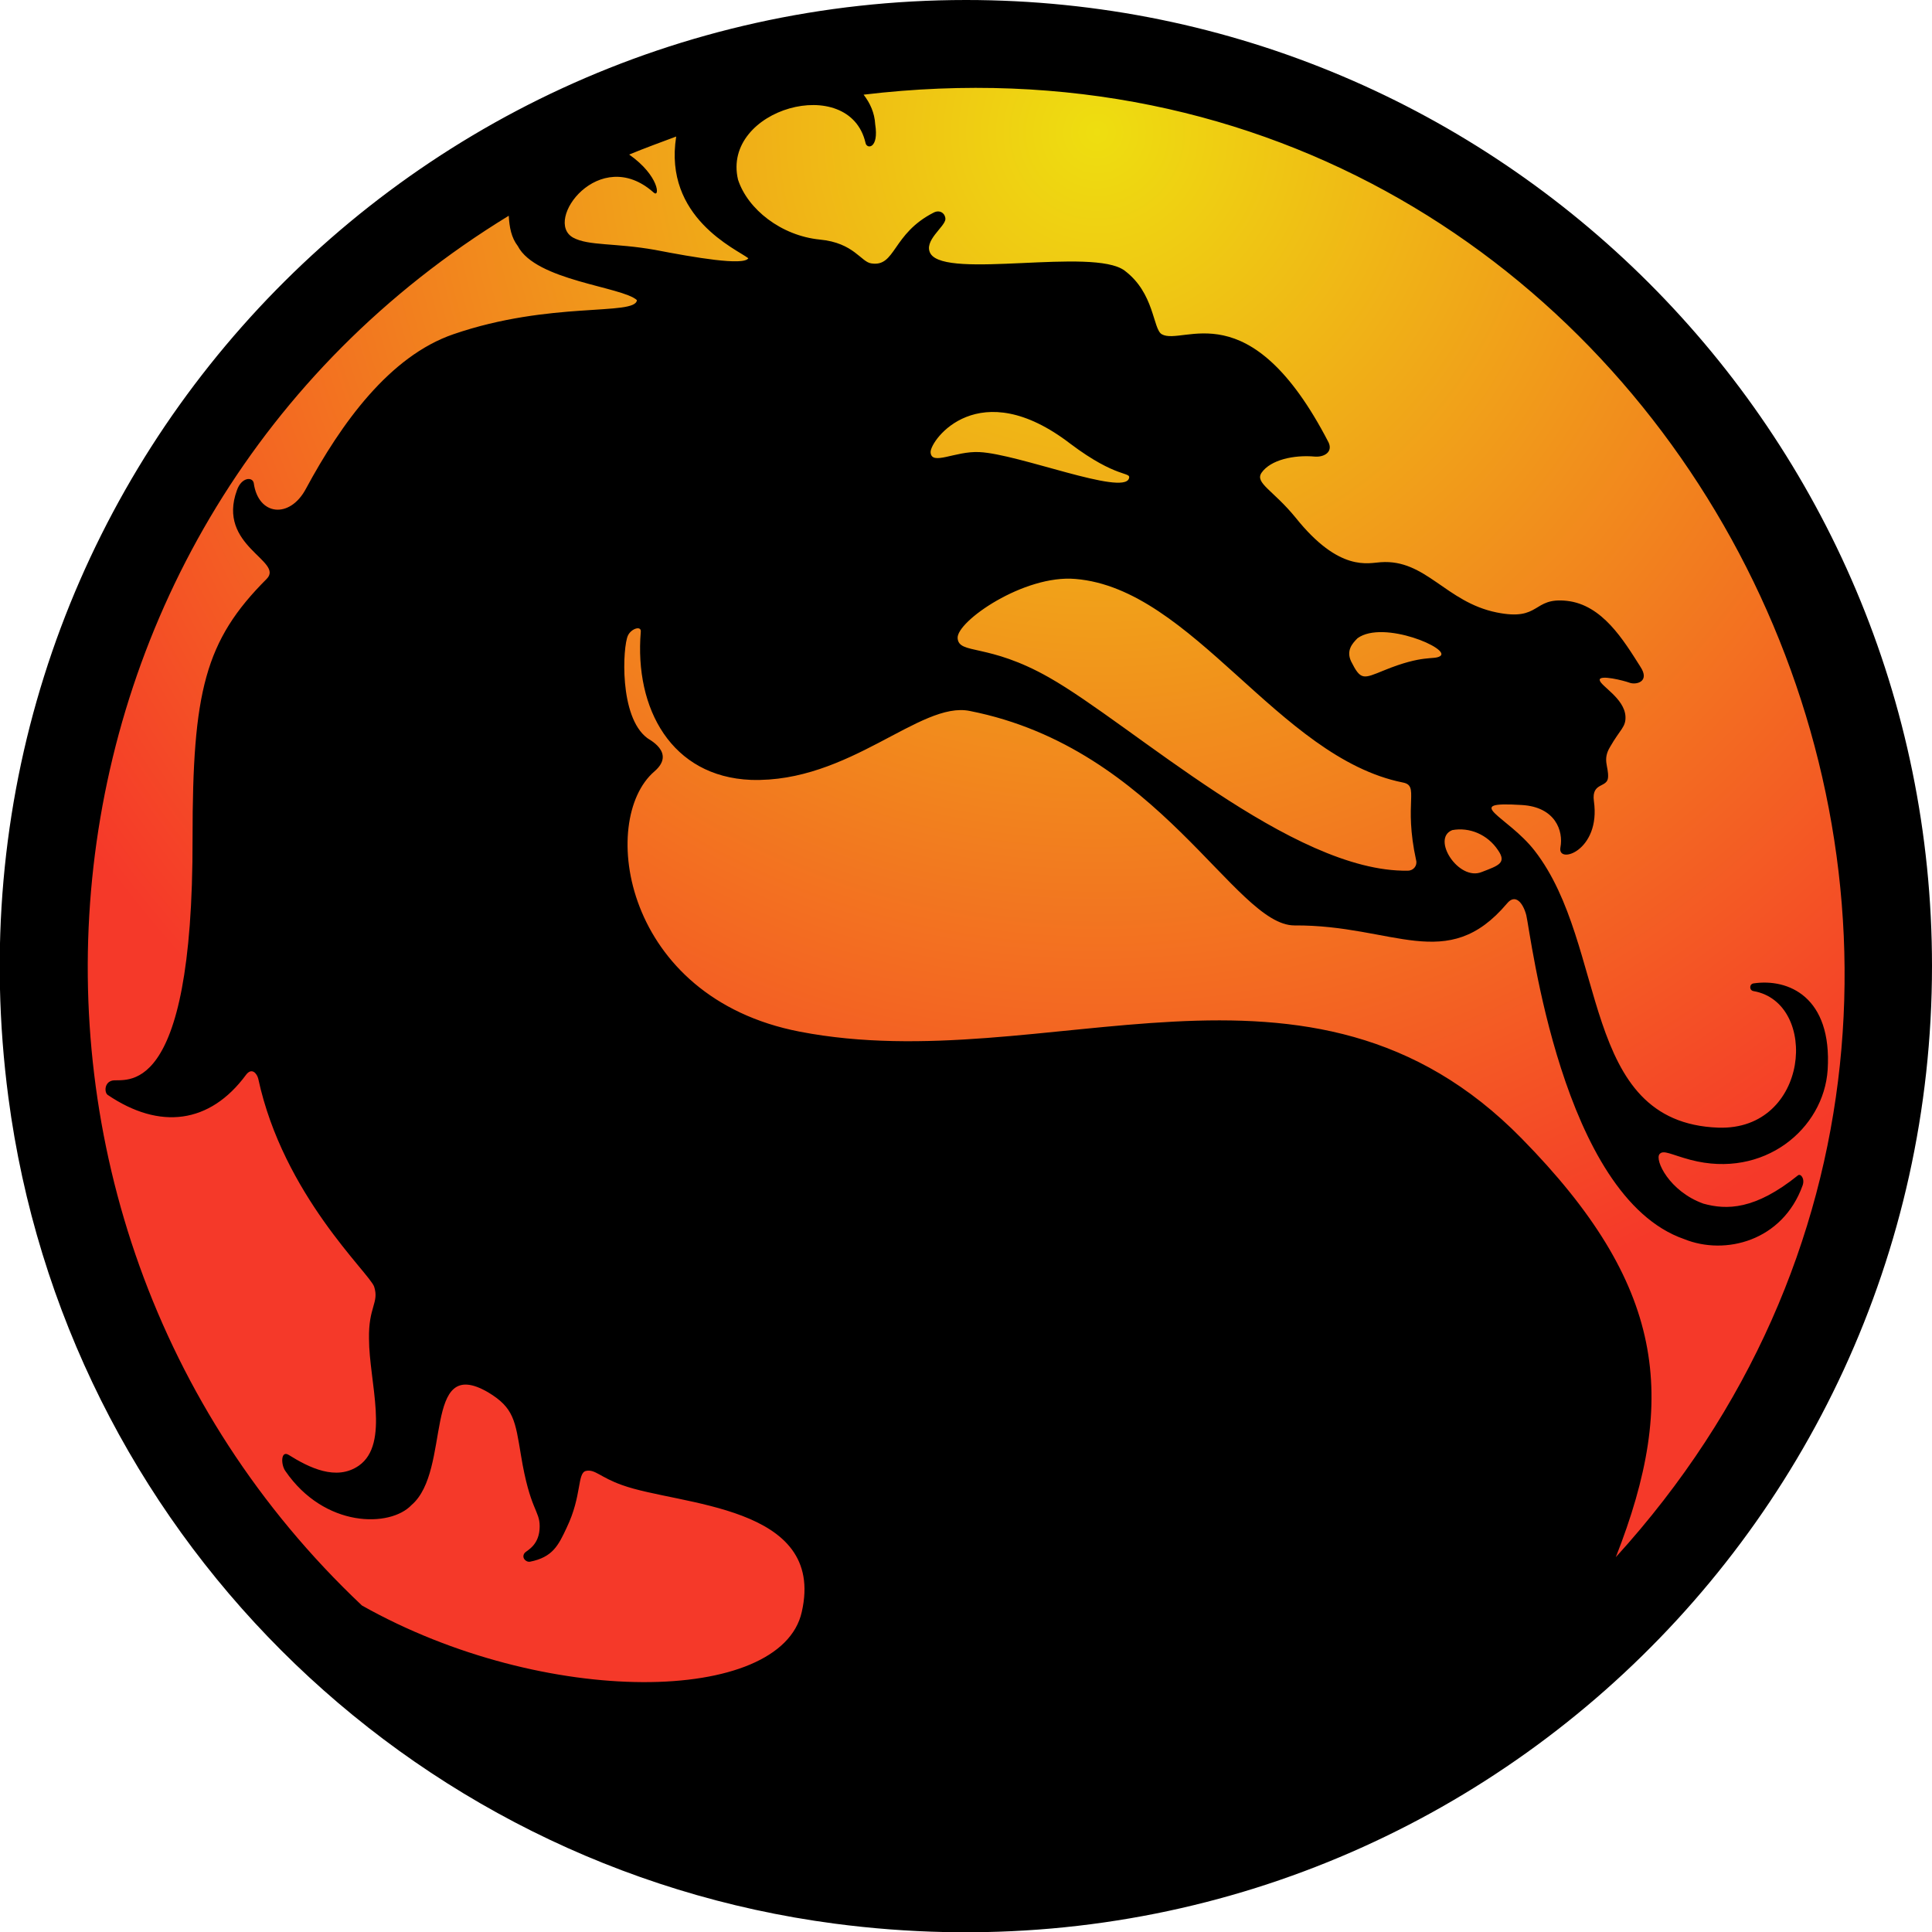 <?xml version="1.0" encoding="utf-8"?>
<!-- Mortal Kombat Logo Remaster - by Davis Newell github.com/pixelpath  -->
<!-- Original logo by John Tobias (Concept and Design) and Paul Niemeyer (Final Line Art)  -->
<!-- Generator: Adobe Illustrator 25.0.0, SVG Export Plug-In . SVG Version: 6.00 Build 0)  -->
<svg version="1.1" id="mk-dragon" xmlns="http://www.w3.org/2000/svg" xmlns:xlink="http://www.w3.org/1999/xlink" x="0px" y="0px"
	 viewBox="0 0 300 300" width="300" height="300" style="enable-background:new 0 0 300 300;" xml:space="preserve">
<style type="text/css">
	.st0{fill:url(#bg-gradient_1_);}
</style>
<radialGradient id="bg-gradient_1_" cx="157.697" cy="276.667" r="193.636" gradientTransform="matrix(0.99 0 0 -0.99 14.236 294.43)" gradientUnits="userSpaceOnUse">
	<stop  offset="0" style="stop-color:#EEDE10"/>
	<stop  offset="1" style="stop-color:#F53929"/>
</radialGradient>
<circle id="bg-gradient" class="st0" cx="150" cy="150" r="145"/>
<path id="dragon_4_" d="M150,0C60.5,0-10.8,78.5,1.3,170.4c8.8,66.8,61.5,119.5,128.3,128.3C221.5,310.8,300,239.5,300,150
	C300,67.2,232.8,0,150,0z M101.5,29.9c1,0.9,0.9-2.6-3.8-5.9c2.4-1,4.9-1.9,7.3-2.8c-2,12.6,9.4,17.5,11.2,18.9
	c-0.7,1.2-8.3-0.1-14.5-1.3c-6.2-1.1-10.3-0.6-12.7-1.9C84.3,34.3,93.1,22.4,101.5,29.9z M124.5,250.3c-3.2,14.4-39.9,15-68.3-1
	C-8.2,188.5,1.3,81,79,33.5c0.1,1.8,0.4,3.4,1.4,4.7c2.8,5.4,16.2,6.3,18.5,8.4c-0.2,2.5-13.4,0.1-28.5,5.3
	c-9.9,3.4-17.4,13.8-22.9,24c-2.5,4.7-7.4,4.2-8.1-0.9c-0.2-1-1.9-0.9-2.6,1.1c-3.2,8.7,7.4,11,4.6,13.8
	c-9.6,9.6-11.5,17.5-11.5,40.2c0.1,41.6-10.7,37.2-12.5,37.7c-1.2,0.3-1.2,1.8-0.7,2.2c8.1,5.5,15.9,4.5,21.5-3.1
	c0.9-1.2,1.7-0.2,1.9,0.6c3.9,18.1,17.3,30.2,18,32.3c0.8,2.5-0.9,3.1-0.8,8.1c0,6.6,3.3,16.3-1.6,19.7c-3.5,2.4-7.7,0.3-10.9-1.7
	c-1.2-0.7-1.2,1.5-0.5,2.5c6.1,8.9,16.3,8.8,19.6,5.3c6.3-5.4,1.6-23.5,11.9-17.5c4,2.4,4.2,4.4,5.1,9.8c1.4,8.5,2.9,8.5,2.9,11
	c0,2.9-1.9,3.7-2.3,4.1c-0.6,0.7,0.1,1.5,0.8,1.4c3.5-0.7,4.4-2.5,5.7-5.3c2.4-5,1.6-8.5,3-8.8s2.2,1,5.6,2.2
	C105.4,233.8,128.3,233.6,124.5,250.3z M206.3,68.7c-12.3-23.8-22.6-14.9-25.9-16.8c-1.4-0.8-1.1-6.4-5.8-9.9
	c-4.9-3.6-27.6,1.4-30.1-2.6c-1.2-2,2.3-4.2,2.3-5.4c0-0.8-0.8-1.5-1.8-1c-6.5,3.3-5.9,8.5-9.7,7.9c-1.6-0.2-2.7-3.2-8-3.7
	c-6-0.6-11.2-4.7-12.7-9.3c-2.6-11,17.3-16.6,19.8-5.7c0.2,1,2.1,0.9,1.5-2.9c-0.1-1.8-0.8-3.3-1.8-4.6
	C260.2-0.4,334.6,149.8,250.9,241.8c9.8-24.9,7.6-42.4-14.6-65c-33-33.7-73.8-9.2-112.1-16.6c-27.5-5.3-31.3-32.9-22.6-40.4
	c3.5-3-1.1-5.1-1.1-5.2c-4.4-3.3-3.8-14.2-3-15.9c0.5-1.1,2.1-1.6,2-0.6c-1,12,4.8,22.5,17.1,23c15.3,0.5,26.3-12.3,34-10.7
	c29.4,5.8,41.1,33.3,50.4,33.3c15.4-0.1,23.7,7.6,33-3.4c1.3-1.6,2.5-0.1,3,1.8c0.7,2.9,5.5,43.7,24.5,50.3
	c6.4,2.6,15.3,0.3,18.4-8.3c0.4-1.1-0.3-1.9-0.7-1.6c-6.7,5.4-11.1,5.4-14.7,4.4c-5.3-1.9-7.6-6.8-6.8-7.7c0.6-0.7,1.8,0.1,4.8,0.9
	c11.4,3,20.7-4.8,21.3-14c0.7-11.3-6.1-14.2-11.5-13.4c-0.7,0.1-0.7,1.1,0,1.2c10.2,1.8,8.7,21.7-5.5,21.2
	c-21.6-0.8-17-28.2-28.5-43c-4.2-5.4-11.6-7.7-2-7.1c5.2,0.3,6.5,4,6,6.6c-0.5,2.7,6.3,0.5,5.2-7.2c-0.4-3,2.1-2,2.2-3.7
	c0.1-1.7-0.9-2.7,0.3-4.7c1.6-2.8,2.5-3.1,2.4-4.8c-0.2-2.8-3.9-4.7-4-5.6s3.8,0.1,4.6,0.4c1,0.4,3.3-0.1,1.7-2.5
	c-2.6-4.1-5.9-9.6-11.4-10.2c-5.4-0.6-4,3.2-10.9,1.8c-7.9-1.6-11-8.3-18-7.8c-1.9,0.1-6.4,1.6-13.2-6.9c-3.5-4.3-6.4-5.4-5.3-7
	c1.4-2,5-2.8,8.3-2.5C205.6,71,207,70.2,206.3,68.7z M217.8,121.5c2.7,0.5,0.1,3,2.1,12.1c0.2,0.8-0.4,1.6-1.3,1.6
	c-17.9,0.3-42.8-22.7-55.7-30c-9.5-5.4-14-3.5-14.2-6.1s10.3-9.9,18.3-9.2C185.2,91.4,198.5,117.6,217.8,121.5z M210.8,99.1
	c4-2.9,14.7,1.7,12.8,2.8c-1,0.6-2.6-0.3-8.7,2.2c-3.2,1.3-3.6,1.6-5.1-1.4C209,101,210,99.9,210.8,99.1z M175.3,74.3
	c-0.9,2.7-17.1-3.8-23.2-4.1c-3.8-0.2-7.5,2.2-7.6,0c0-1.9,7.5-12.2,21.7-1.3C173.5,74.4,175.7,73.2,175.3,74.3z M225.5,128.9
	c2.7-0.5,5.5,0.7,7.1,3.1c1.4,2,0.1,2.4-2.5,3.4C226.5,136.9,222.2,130.2,225.5,128.9z"/>
</svg>
